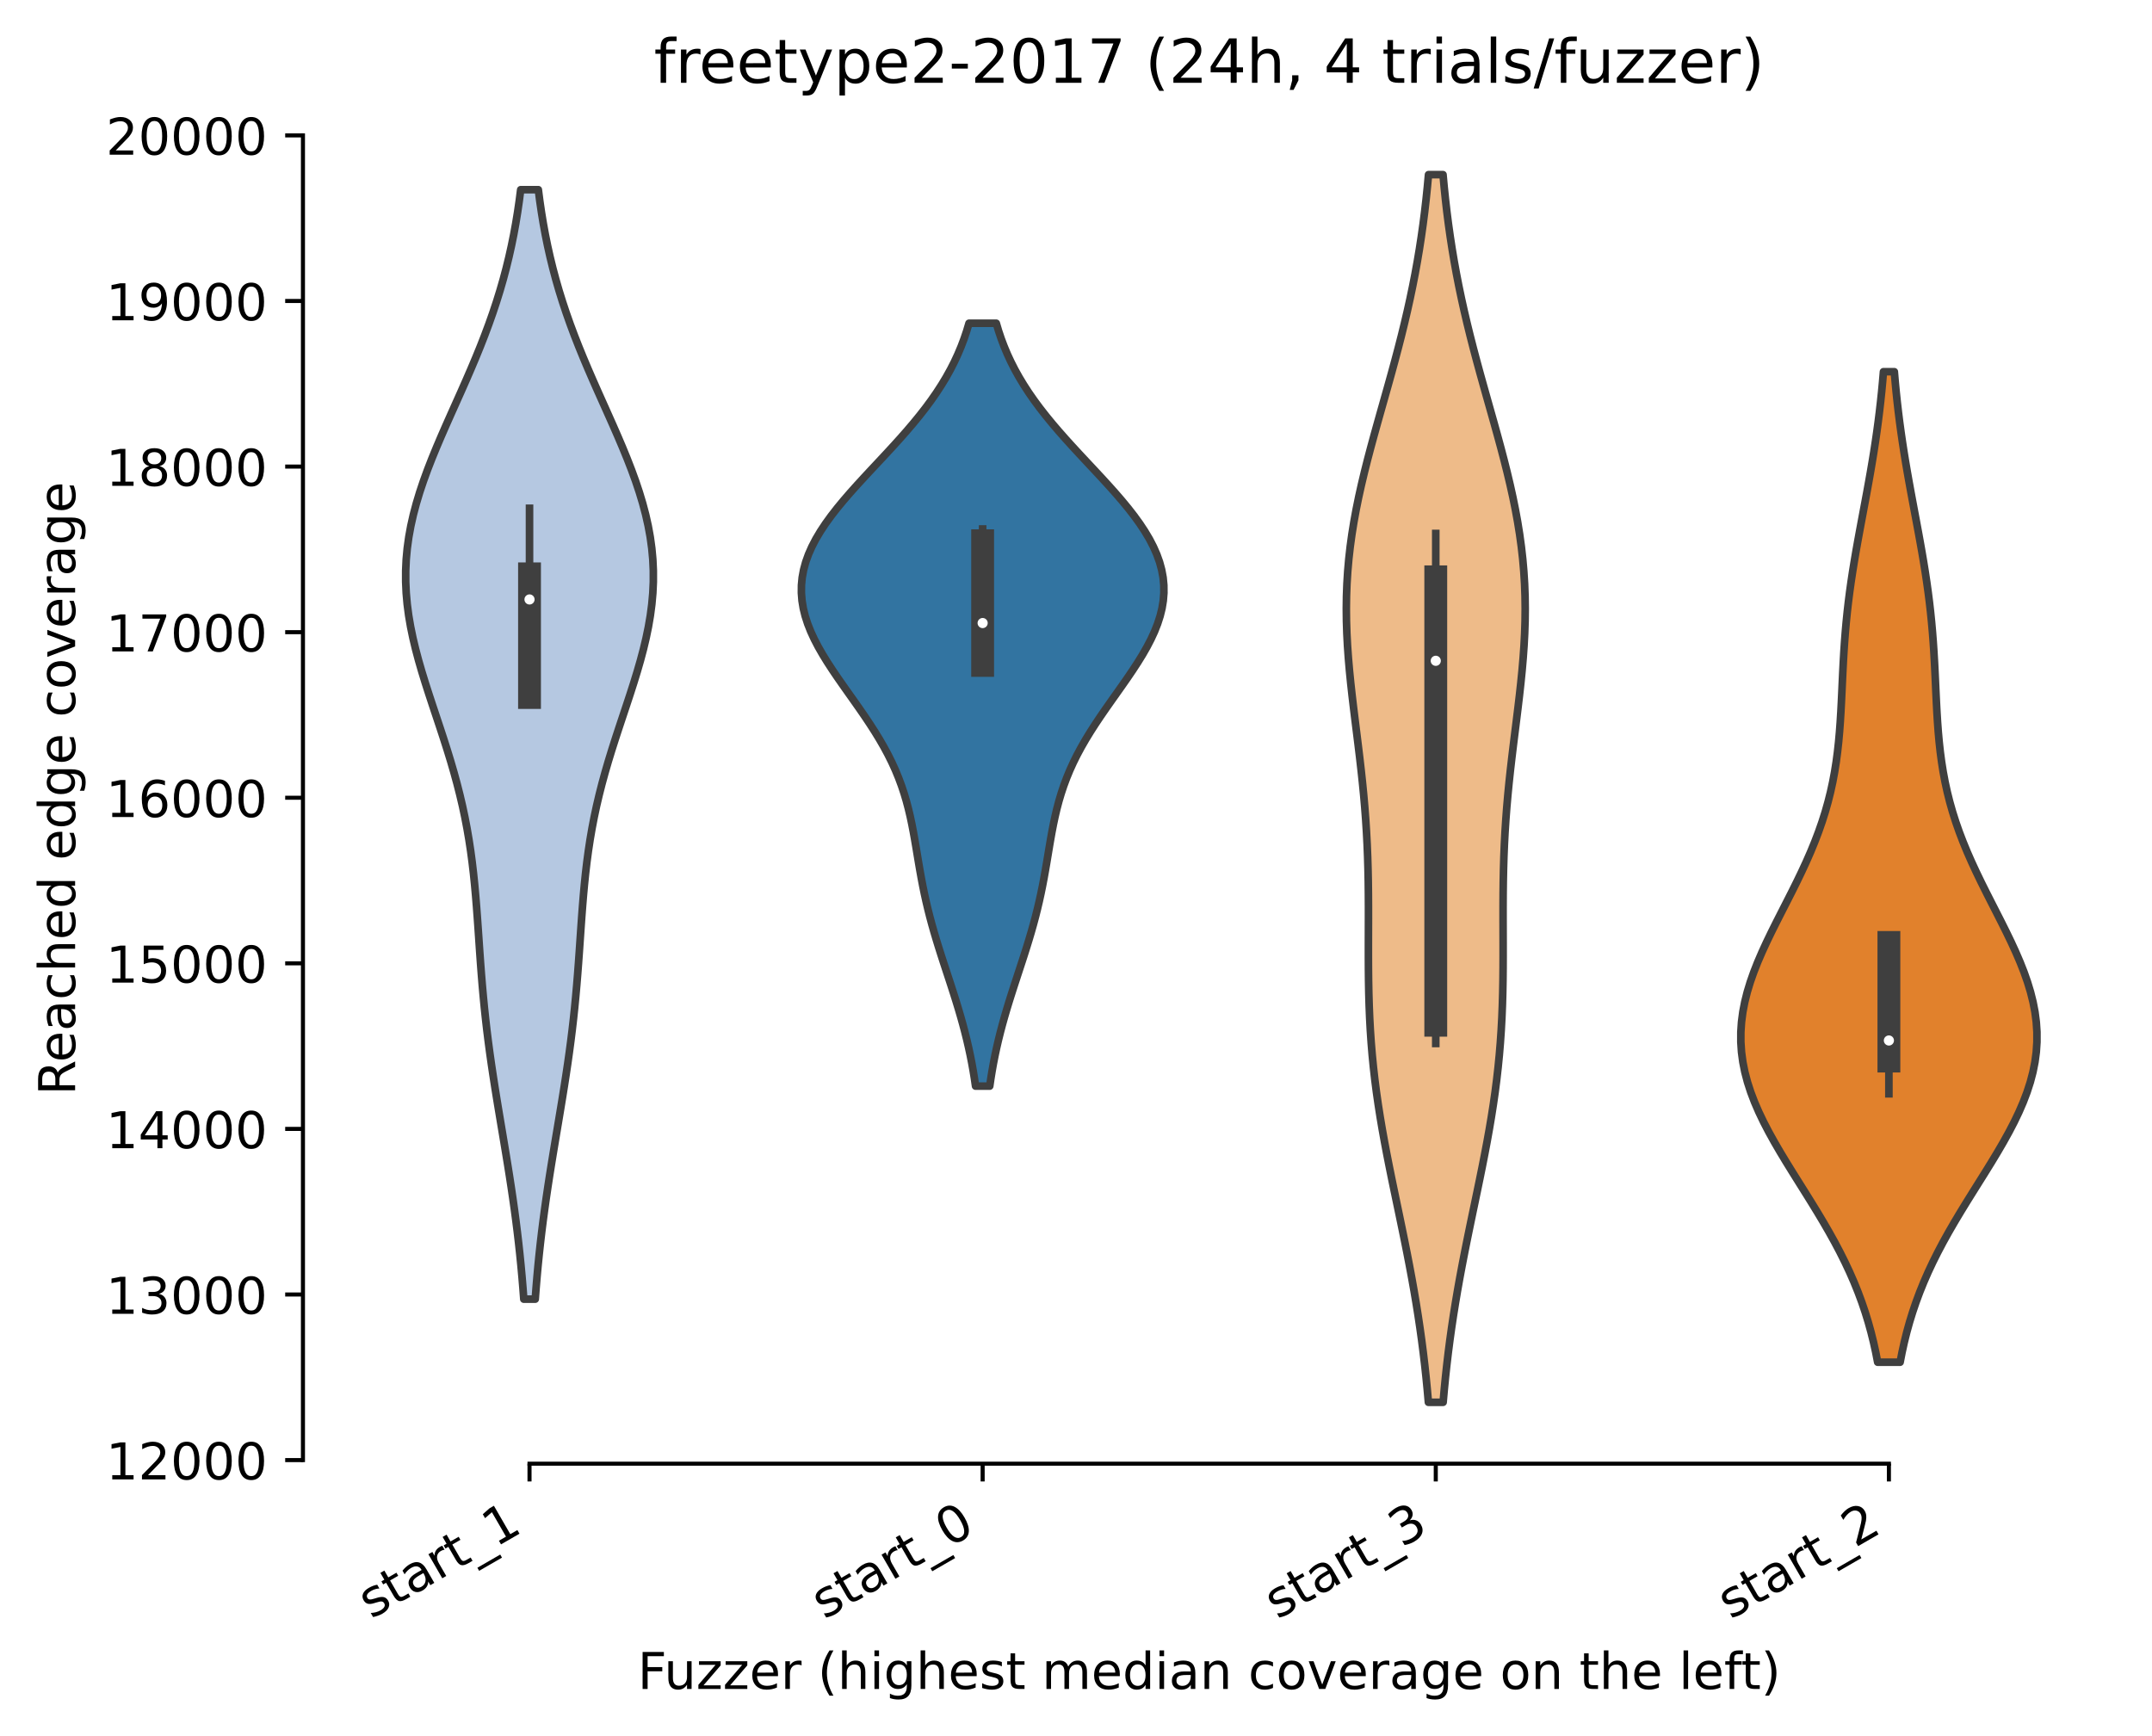 <?xml version="1.0" encoding="utf-8" standalone="no"?>
<!DOCTYPE svg PUBLIC "-//W3C//DTD SVG 1.1//EN"
  "http://www.w3.org/Graphics/SVG/1.1/DTD/svg11.dtd">
<!-- Created with matplotlib (https://matplotlib.org/) -->
<svg height="342.103pt" version="1.1" viewBox="0 0 424.011 342.103" width="424.011pt" xmlns="http://www.w3.org/2000/svg" xmlns:xlink="http://www.w3.org/1999/xlink">
 <defs>
  <style type="text/css">*{stroke-linecap:butt;stroke-linejoin:round;}</style>
 </defs>
 <g id="figure_1">
  <g id="patch_1">
   <path d="M 0 342.103 
L 424.011 342.103 
L 424.011 0 
L 0 0 
z
" style="fill:#ffffff;"/>
  </g>
  <g id="axes_1">
   <g id="patch_2">
    <path d="M 59.691 288.43 
L 416.811 288.43 
L 416.811 22.318 
L 59.691 22.318 
z
" style="fill:#ffffff;"/>
   </g>
   <g id="PolyCollection_1">
    <defs>
     <path d="M 105.459 -86.094 
L 103.203 -86.094 
L 103.035 -88.302 
L 102.85 -90.51 
L 102.647 -92.719 
L 102.425 -94.927 
L 102.185 -97.136 
L 101.926 -99.344 
L 101.649 -101.552 
L 101.355 -103.761 
L 101.044 -105.969 
L 100.718 -108.178 
L 100.379 -110.386 
L 100.028 -112.594 
L 99.669 -114.803 
L 99.303 -117.011 
L 98.934 -119.219 
L 98.564 -121.428 
L 98.196 -123.636 
L 97.834 -125.845 
L 97.48 -128.053 
L 97.138 -130.261 
L 96.809 -132.47 
L 96.497 -134.678 
L 96.203 -136.887 
L 95.928 -139.095 
L 95.674 -141.303 
L 95.439 -143.512 
L 95.224 -145.72 
L 95.027 -147.929 
L 94.846 -150.137 
L 94.678 -152.345 
L 94.52 -154.554 
L 94.368 -156.762 
L 94.217 -158.971 
L 94.061 -161.179 
L 93.896 -163.387 
L 93.715 -165.596 
L 93.514 -167.804 
L 93.287 -170.013 
L 93.028 -172.221 
L 92.733 -174.429 
L 92.397 -176.638 
L 92.019 -178.846 
L 91.595 -181.054 
L 91.125 -183.263 
L 90.608 -185.471 
L 90.046 -187.68 
L 89.441 -189.888 
L 88.798 -192.096 
L 88.121 -194.305 
L 87.417 -196.513 
L 86.694 -198.722 
L 85.959 -200.93 
L 85.223 -203.138 
L 84.496 -205.347 
L 83.787 -207.555 
L 83.109 -209.764 
L 82.47 -211.972 
L 81.883 -214.18 
L 81.357 -216.389 
L 80.901 -218.597 
L 80.524 -220.806 
L 80.234 -223.014 
L 80.036 -225.222 
L 79.935 -227.431 
L 79.934 -229.639 
L 80.035 -231.848 
L 80.239 -234.056 
L 80.544 -236.264 
L 80.946 -238.473 
L 81.442 -240.681 
L 82.026 -242.889 
L 82.691 -245.098 
L 83.43 -247.306 
L 84.233 -249.515 
L 85.091 -251.723 
L 85.996 -253.931 
L 86.936 -256.14 
L 87.902 -258.348 
L 88.884 -260.557 
L 89.873 -262.765 
L 90.86 -264.973 
L 91.836 -267.182 
L 92.793 -269.39 
L 93.726 -271.599 
L 94.627 -273.807 
L 95.491 -276.015 
L 96.315 -278.224 
L 97.095 -280.432 
L 97.829 -282.641 
L 98.515 -284.849 
L 99.152 -287.057 
L 99.74 -289.266 
L 100.28 -291.474 
L 100.773 -293.682 
L 101.22 -295.891 
L 101.623 -298.099 
L 101.985 -300.308 
L 102.307 -302.516 
L 102.593 -304.724 
L 106.068 -304.724 
L 106.068 -304.724 
L 106.354 -302.516 
L 106.677 -300.308 
L 107.038 -298.099 
L 107.441 -295.891 
L 107.888 -293.682 
L 108.381 -291.474 
L 108.921 -289.266 
L 109.509 -287.057 
L 110.146 -284.849 
L 110.832 -282.641 
L 111.566 -280.432 
L 112.346 -278.224 
L 113.17 -276.015 
L 114.035 -273.807 
L 114.936 -271.599 
L 115.868 -269.39 
L 116.825 -267.182 
L 117.801 -264.973 
L 118.788 -262.765 
L 119.777 -260.557 
L 120.759 -258.348 
L 121.725 -256.14 
L 122.666 -253.931 
L 123.57 -251.723 
L 124.428 -249.515 
L 125.232 -247.306 
L 125.97 -245.098 
L 126.635 -242.889 
L 127.219 -240.681 
L 127.715 -238.473 
L 128.118 -236.264 
L 128.422 -234.056 
L 128.626 -231.848 
L 128.727 -229.639 
L 128.727 -227.431 
L 128.626 -225.222 
L 128.427 -223.014 
L 128.137 -220.806 
L 127.76 -218.597 
L 127.304 -216.389 
L 126.778 -214.18 
L 126.191 -211.972 
L 125.553 -209.764 
L 124.874 -207.555 
L 124.166 -205.347 
L 123.438 -203.138 
L 122.702 -200.93 
L 121.968 -198.722 
L 121.244 -196.513 
L 120.54 -194.305 
L 119.863 -192.096 
L 119.22 -189.888 
L 118.615 -187.68 
L 118.053 -185.471 
L 117.536 -183.263 
L 117.066 -181.054 
L 116.642 -178.846 
L 116.264 -176.638 
L 115.929 -174.429 
L 115.634 -172.221 
L 115.375 -170.013 
L 115.147 -167.804 
L 114.946 -165.596 
L 114.766 -163.387 
L 114.6 -161.179 
L 114.445 -158.971 
L 114.293 -156.762 
L 114.141 -154.554 
L 113.983 -152.345 
L 113.815 -150.137 
L 113.634 -147.929 
L 113.437 -145.72 
L 113.222 -143.512 
L 112.988 -141.303 
L 112.733 -139.095 
L 112.458 -136.887 
L 112.164 -134.678 
L 111.852 -132.47 
L 111.523 -130.261 
L 111.181 -128.053 
L 110.827 -125.845 
L 110.465 -123.636 
L 110.098 -121.428 
L 109.728 -119.219 
L 109.358 -117.011 
L 108.992 -114.803 
L 108.633 -112.594 
L 108.282 -110.386 
L 107.943 -108.178 
L 107.617 -105.969 
L 107.307 -103.761 
L 107.012 -101.552 
L 106.735 -99.344 
L 106.476 -97.136 
L 106.236 -94.927 
L 106.014 -92.719 
L 105.811 -90.51 
L 105.626 -88.302 
L 105.459 -86.094 
z
" id="m2692112bc8" style="stroke:#3f3f3f;stroke-width:1.5;"/>
    </defs>
    <g clip-path="url(#pbee408f1e7)">
     <use style="fill:#b5c8e1;stroke:#3f3f3f;stroke-width:1.5;" x="0" xlink:href="#m2692112bc8" y="342.103"/>
    </g>
   </g>
   <g id="PolyCollection_2">
    <defs>
     <path d="M 195.01 -128.075 
L 192.212 -128.075 
L 191.99 -129.593 
L 191.743 -131.112 
L 191.47 -132.63 
L 191.171 -134.149 
L 190.845 -135.667 
L 190.494 -137.186 
L 190.116 -138.704 
L 189.714 -140.223 
L 189.29 -141.741 
L 188.845 -143.26 
L 188.382 -144.778 
L 187.904 -146.297 
L 187.416 -147.815 
L 186.92 -149.334 
L 186.421 -150.852 
L 185.923 -152.371 
L 185.431 -153.889 
L 184.949 -155.408 
L 184.481 -156.926 
L 184.031 -158.445 
L 183.601 -159.963 
L 183.194 -161.482 
L 182.811 -163 
L 182.453 -164.519 
L 182.12 -166.037 
L 181.81 -167.556 
L 181.521 -169.074 
L 181.249 -170.593 
L 180.989 -172.111 
L 180.736 -173.63 
L 180.484 -175.148 
L 180.226 -176.667 
L 179.953 -178.185 
L 179.66 -179.704 
L 179.338 -181.222 
L 178.979 -182.741 
L 178.577 -184.259 
L 178.126 -185.778 
L 177.619 -187.296 
L 177.054 -188.815 
L 176.427 -190.333 
L 175.736 -191.852 
L 174.982 -193.37 
L 174.166 -194.889 
L 173.291 -196.407 
L 172.362 -197.926 
L 171.386 -199.444 
L 170.37 -200.963 
L 169.324 -202.481 
L 168.257 -204 
L 167.18 -205.518 
L 166.107 -207.037 
L 165.049 -208.555 
L 164.018 -210.074 
L 163.03 -211.592 
L 162.095 -213.111 
L 161.226 -214.629 
L 160.436 -216.147 
L 159.736 -217.666 
L 159.136 -219.184 
L 158.644 -220.703 
L 158.27 -222.221 
L 158.02 -223.74 
L 157.899 -225.258 
L 157.91 -226.777 
L 158.055 -228.295 
L 158.335 -229.814 
L 158.748 -231.332 
L 159.292 -232.851 
L 159.962 -234.369 
L 160.751 -235.888 
L 161.653 -237.406 
L 162.659 -238.925 
L 163.758 -240.443 
L 164.94 -241.962 
L 166.193 -243.48 
L 167.505 -244.999 
L 168.863 -246.517 
L 170.255 -248.036 
L 171.667 -249.554 
L 173.088 -251.073 
L 174.505 -252.591 
L 175.906 -254.11 
L 177.281 -255.628 
L 178.621 -257.147 
L 179.916 -258.665 
L 181.16 -260.184 
L 182.346 -261.702 
L 183.469 -263.221 
L 184.525 -264.739 
L 185.511 -266.258 
L 186.427 -267.776 
L 187.271 -269.295 
L 188.044 -270.813 
L 188.748 -272.332 
L 189.385 -273.85 
L 189.958 -275.369 
L 190.469 -276.887 
L 190.922 -278.406 
L 196.299 -278.406 
L 196.299 -278.406 
L 196.753 -276.887 
L 197.264 -275.369 
L 197.836 -273.85 
L 198.473 -272.332 
L 199.177 -270.813 
L 199.95 -269.295 
L 200.794 -267.776 
L 201.71 -266.258 
L 202.696 -264.739 
L 203.752 -263.221 
L 204.875 -261.702 
L 206.061 -260.184 
L 207.305 -258.665 
L 208.6 -257.147 
L 209.94 -255.628 
L 211.315 -254.11 
L 212.717 -252.591 
L 214.133 -251.073 
L 215.554 -249.554 
L 216.966 -248.036 
L 218.358 -246.517 
L 219.716 -244.999 
L 221.028 -243.48 
L 222.281 -241.962 
L 223.463 -240.443 
L 224.563 -238.925 
L 225.568 -237.406 
L 226.47 -235.888 
L 227.259 -234.369 
L 227.929 -232.851 
L 228.473 -231.332 
L 228.886 -229.814 
L 229.166 -228.295 
L 229.312 -226.777 
L 229.323 -225.258 
L 229.201 -223.74 
L 228.951 -222.221 
L 228.577 -220.703 
L 228.086 -219.184 
L 227.485 -217.666 
L 226.785 -216.147 
L 225.995 -214.629 
L 225.127 -213.111 
L 224.192 -211.592 
L 223.203 -210.074 
L 222.173 -208.555 
L 221.114 -207.037 
L 220.041 -205.518 
L 218.965 -204 
L 217.898 -202.481 
L 216.851 -200.963 
L 215.835 -199.444 
L 214.859 -197.926 
L 213.93 -196.407 
L 213.055 -194.889 
L 212.239 -193.37 
L 211.485 -191.852 
L 210.794 -190.333 
L 210.167 -188.815 
L 209.602 -187.296 
L 209.096 -185.778 
L 208.644 -184.259 
L 208.242 -182.741 
L 207.884 -181.222 
L 207.561 -179.704 
L 207.268 -178.185 
L 206.996 -176.667 
L 206.737 -175.148 
L 206.485 -173.63 
L 206.232 -172.111 
L 205.973 -170.593 
L 205.7 -169.074 
L 205.411 -167.556 
L 205.101 -166.037 
L 204.768 -164.519 
L 204.41 -163 
L 204.028 -161.482 
L 203.621 -159.963 
L 203.191 -158.445 
L 202.74 -156.926 
L 202.272 -155.408 
L 201.79 -153.889 
L 201.298 -152.371 
L 200.8 -150.852 
L 200.302 -149.334 
L 199.806 -147.815 
L 199.317 -146.297 
L 198.839 -144.778 
L 198.376 -143.26 
L 197.931 -141.741 
L 197.507 -140.223 
L 197.105 -138.704 
L 196.728 -137.186 
L 196.376 -135.667 
L 196.05 -134.149 
L 195.751 -132.63 
L 195.479 -131.112 
L 195.232 -129.593 
L 195.01 -128.075 
z
" id="mb2a882933a" style="stroke:#3f3f3f;stroke-width:1.5;"/>
    </defs>
    <g clip-path="url(#pbee408f1e7)">
     <use style="fill:#3274a1;stroke:#3f3f3f;stroke-width:1.5;" x="0" xlink:href="#mb2a882933a" y="342.103"/>
    </g>
   </g>
   <g id="PolyCollection_3">
    <defs>
     <path d="M 284.343 -65.769 
L 281.439 -65.769 
L 281.222 -68.213 
L 280.982 -70.657 
L 280.718 -73.1 
L 280.428 -75.544 
L 280.114 -77.988 
L 279.774 -80.431 
L 279.409 -82.875 
L 279.019 -85.318 
L 278.606 -87.762 
L 278.171 -90.206 
L 277.716 -92.649 
L 277.244 -95.093 
L 276.757 -97.537 
L 276.258 -99.98 
L 275.752 -102.424 
L 275.242 -104.868 
L 274.733 -107.311 
L 274.228 -109.755 
L 273.734 -112.198 
L 273.253 -114.642 
L 272.791 -117.086 
L 272.351 -119.529 
L 271.938 -121.973 
L 271.555 -124.417 
L 271.205 -126.86 
L 270.889 -129.304 
L 270.611 -131.748 
L 270.37 -134.191 
L 270.166 -136.635 
L 269.999 -139.078 
L 269.867 -141.522 
L 269.767 -143.966 
L 269.696 -146.409 
L 269.651 -148.853 
L 269.626 -151.297 
L 269.617 -153.74 
L 269.618 -156.184 
L 269.624 -158.628 
L 269.63 -161.071 
L 269.629 -163.515 
L 269.617 -165.958 
L 269.589 -168.402 
L 269.54 -170.846 
L 269.467 -173.289 
L 269.368 -175.733 
L 269.24 -178.177 
L 269.083 -180.62 
L 268.896 -183.064 
L 268.682 -185.508 
L 268.441 -187.951 
L 268.178 -190.395 
L 267.897 -192.838 
L 267.601 -195.282 
L 267.298 -197.726 
L 266.993 -200.169 
L 266.692 -202.613 
L 266.403 -205.057 
L 266.133 -207.5 
L 265.888 -209.944 
L 265.676 -212.388 
L 265.502 -214.831 
L 265.373 -217.275 
L 265.293 -219.718 
L 265.267 -222.162 
L 265.299 -224.606 
L 265.39 -227.049 
L 265.542 -229.493 
L 265.757 -231.937 
L 266.032 -234.38 
L 266.368 -236.824 
L 266.76 -239.268 
L 267.207 -241.711 
L 267.703 -244.155 
L 268.245 -246.598 
L 268.826 -249.042 
L 269.441 -251.486 
L 270.084 -253.929 
L 270.748 -256.373 
L 271.428 -258.817 
L 272.116 -261.26 
L 272.807 -263.704 
L 273.495 -266.148 
L 274.174 -268.591 
L 274.84 -271.035 
L 275.487 -273.478 
L 276.113 -275.922 
L 276.713 -278.366 
L 277.286 -280.809 
L 277.827 -283.253 
L 278.337 -285.697 
L 278.814 -288.14 
L 279.257 -290.584 
L 279.667 -293.028 
L 280.043 -295.471 
L 280.387 -297.915 
L 280.699 -300.358 
L 280.981 -302.802 
L 281.234 -305.246 
L 281.46 -307.689 
L 284.321 -307.689 
L 284.321 -307.689 
L 284.547 -305.246 
L 284.8 -302.802 
L 285.082 -300.358 
L 285.394 -297.915 
L 285.738 -295.471 
L 286.114 -293.028 
L 286.524 -290.584 
L 286.967 -288.14 
L 287.444 -285.697 
L 287.954 -283.253 
L 288.496 -280.809 
L 289.068 -278.366 
L 289.668 -275.922 
L 290.294 -273.478 
L 290.942 -271.035 
L 291.607 -268.591 
L 292.287 -266.148 
L 292.975 -263.704 
L 293.665 -261.26 
L 294.354 -258.817 
L 295.033 -256.373 
L 295.697 -253.929 
L 296.34 -251.486 
L 296.955 -249.042 
L 297.536 -246.598 
L 298.078 -244.155 
L 298.574 -241.711 
L 299.021 -239.268 
L 299.414 -236.824 
L 299.749 -234.38 
L 300.025 -231.937 
L 300.239 -229.493 
L 300.392 -227.049 
L 300.483 -224.606 
L 300.514 -222.162 
L 300.488 -219.718 
L 300.408 -217.275 
L 300.279 -214.831 
L 300.105 -212.388 
L 299.893 -209.944 
L 299.648 -207.5 
L 299.378 -205.057 
L 299.089 -202.613 
L 298.789 -200.169 
L 298.483 -197.726 
L 298.18 -195.282 
L 297.885 -192.838 
L 297.603 -190.395 
L 297.34 -187.951 
L 297.1 -185.508 
L 296.885 -183.064 
L 296.699 -180.62 
L 296.541 -178.177 
L 296.413 -175.733 
L 296.314 -173.289 
L 296.241 -170.846 
L 296.192 -168.402 
L 296.164 -165.958 
L 296.152 -163.515 
L 296.151 -161.071 
L 296.157 -158.628 
L 296.163 -156.184 
L 296.164 -153.74 
L 296.155 -151.297 
L 296.131 -148.853 
L 296.085 -146.409 
L 296.014 -143.966 
L 295.915 -141.522 
L 295.782 -139.078 
L 295.615 -136.635 
L 295.412 -134.191 
L 295.17 -131.748 
L 294.892 -129.304 
L 294.577 -126.86 
L 294.226 -124.417 
L 293.843 -121.973 
L 293.43 -119.529 
L 292.991 -117.086 
L 292.528 -114.642 
L 292.048 -112.198 
L 291.553 -109.755 
L 291.048 -107.311 
L 290.539 -104.868 
L 290.029 -102.424 
L 289.523 -99.98 
L 289.025 -97.537 
L 288.537 -95.093 
L 288.065 -92.649 
L 287.61 -90.206 
L 287.175 -87.762 
L 286.762 -85.318 
L 286.372 -82.875 
L 286.007 -80.431 
L 285.667 -77.988 
L 285.353 -75.544 
L 285.064 -73.1 
L 284.799 -70.657 
L 284.559 -68.213 
L 284.343 -65.769 
z
" id="mee12e7b9a7" style="stroke:#3f3f3f;stroke-width:1.5;"/>
    </defs>
    <g clip-path="url(#pbee408f1e7)">
     <use style="fill:#eebb89;stroke:#3f3f3f;stroke-width:1.5;" x="0" xlink:href="#mee12e7b9a7" y="342.103"/>
    </g>
   </g>
   <g id="PolyCollection_4">
    <defs>
     <path d="M 374.384 -73.669 
L 369.957 -73.669 
L 369.573 -75.641 
L 369.139 -77.612 
L 368.65 -79.584 
L 368.104 -81.555 
L 367.498 -83.527 
L 366.829 -85.498 
L 366.097 -87.47 
L 365.3 -89.442 
L 364.438 -91.413 
L 363.514 -93.385 
L 362.529 -95.356 
L 361.487 -97.328 
L 360.392 -99.3 
L 359.252 -101.271 
L 358.073 -103.243 
L 356.865 -105.214 
L 355.637 -107.186 
L 354.4 -109.158 
L 353.166 -111.129 
L 351.948 -113.101 
L 350.758 -115.072 
L 349.61 -117.044 
L 348.517 -119.015 
L 347.492 -120.987 
L 346.547 -122.959 
L 345.695 -124.93 
L 344.945 -126.902 
L 344.307 -128.873 
L 343.788 -130.845 
L 343.395 -132.817 
L 343.131 -134.788 
L 343 -136.76 
L 343.001 -138.731 
L 343.132 -140.703 
L 343.39 -142.675 
L 343.769 -144.646 
L 344.262 -146.618 
L 344.861 -148.589 
L 345.554 -150.561 
L 346.331 -152.532 
L 347.18 -154.504 
L 348.086 -156.476 
L 349.038 -158.447 
L 350.022 -160.419 
L 351.023 -162.39 
L 352.03 -164.362 
L 353.03 -166.334 
L 354.011 -168.305 
L 354.963 -170.277 
L 355.876 -172.248 
L 356.742 -174.22 
L 357.554 -176.192 
L 358.307 -178.163 
L 358.997 -180.135 
L 359.622 -182.106 
L 360.181 -184.078 
L 360.675 -186.05 
L 361.104 -188.021 
L 361.473 -189.993 
L 361.786 -191.964 
L 362.048 -193.936 
L 362.264 -195.907 
L 362.442 -197.879 
L 362.588 -199.851 
L 362.709 -201.822 
L 362.813 -203.794 
L 362.907 -205.765 
L 362.997 -207.737 
L 363.09 -209.709 
L 363.191 -211.68 
L 363.305 -213.652 
L 363.437 -215.623 
L 363.59 -217.595 
L 363.766 -219.567 
L 363.967 -221.538 
L 364.193 -223.51 
L 364.444 -225.481 
L 364.719 -227.453 
L 365.017 -229.424 
L 365.335 -231.396 
L 365.669 -233.368 
L 366.018 -235.339 
L 366.378 -237.311 
L 366.744 -239.282 
L 367.113 -241.254 
L 367.482 -243.226 
L 367.847 -245.197 
L 368.204 -247.169 
L 368.552 -249.14 
L 368.887 -251.112 
L 369.207 -253.084 
L 369.51 -255.055 
L 369.796 -257.027 
L 370.062 -258.998 
L 370.309 -260.97 
L 370.536 -262.941 
L 370.743 -264.913 
L 370.93 -266.885 
L 371.099 -268.856 
L 373.242 -268.856 
L 373.242 -268.856 
L 373.411 -266.885 
L 373.599 -264.913 
L 373.806 -262.941 
L 374.033 -260.97 
L 374.279 -258.998 
L 374.546 -257.027 
L 374.831 -255.055 
L 375.134 -253.084 
L 375.454 -251.112 
L 375.789 -249.14 
L 376.137 -247.169 
L 376.495 -245.197 
L 376.86 -243.226 
L 377.228 -241.254 
L 377.598 -239.282 
L 377.964 -237.311 
L 378.323 -235.339 
L 378.672 -233.368 
L 379.007 -231.396 
L 379.324 -229.424 
L 379.622 -227.453 
L 379.897 -225.481 
L 380.149 -223.51 
L 380.375 -221.538 
L 380.575 -219.567 
L 380.751 -217.595 
L 380.904 -215.623 
L 381.036 -213.652 
L 381.151 -211.68 
L 381.252 -209.709 
L 381.344 -207.737 
L 381.434 -205.765 
L 381.528 -203.794 
L 381.632 -201.822 
L 381.753 -199.851 
L 381.899 -197.879 
L 382.077 -195.907 
L 382.293 -193.936 
L 382.555 -191.964 
L 382.868 -189.993 
L 383.237 -188.021 
L 383.667 -186.05 
L 384.16 -184.078 
L 384.719 -182.106 
L 385.344 -180.135 
L 386.034 -178.163 
L 386.788 -176.192 
L 387.6 -174.22 
L 388.466 -172.248 
L 389.379 -170.277 
L 390.33 -168.305 
L 391.311 -166.334 
L 392.311 -164.362 
L 393.318 -162.39 
L 394.32 -160.419 
L 395.303 -158.447 
L 396.255 -156.476 
L 397.162 -154.504 
L 398.01 -152.532 
L 398.787 -150.561 
L 399.48 -148.589 
L 400.079 -146.618 
L 400.572 -144.646 
L 400.952 -142.675 
L 401.21 -140.703 
L 401.341 -138.731 
L 401.341 -136.76 
L 401.21 -134.788 
L 400.947 -132.817 
L 400.553 -130.845 
L 400.035 -128.873 
L 399.397 -126.902 
L 398.647 -124.93 
L 397.794 -122.959 
L 396.849 -120.987 
L 395.824 -119.015 
L 394.731 -117.044 
L 393.583 -115.072 
L 392.393 -113.101 
L 391.175 -111.129 
L 389.941 -109.158 
L 388.704 -107.186 
L 387.476 -105.214 
L 386.268 -103.243 
L 385.089 -101.271 
L 383.949 -99.3 
L 382.855 -97.328 
L 381.813 -95.356 
L 380.827 -93.385 
L 379.903 -91.413 
L 379.042 -89.442 
L 378.244 -87.47 
L 377.512 -85.498 
L 376.844 -83.527 
L 376.237 -81.555 
L 375.691 -79.584 
L 375.203 -77.612 
L 374.768 -75.641 
L 374.384 -73.669 
z
" id="mc86191f4d2" style="stroke:#3f3f3f;stroke-width:1.5;"/>
    </defs>
    <g clip-path="url(#pbee408f1e7)">
     <use style="fill:#e1812c;stroke:#3f3f3f;stroke-width:1.5;" x="0" xlink:href="#mc86191f4d2" y="342.103"/>
    </g>
   </g>
   <g id="matplotlib.axis_1">
    <g id="xtick_1">
     <g id="line2d_1">
      <defs>
       <path d="M 0 0 
L 0 3.5 
" id="mef5caf2f15" style="stroke:#000000;stroke-width:0.8;"/>
      </defs>
      <g>
       <use style="stroke:#000000;stroke-width:0.8;" x="104.331" xlink:href="#mef5caf2f15" y="288.43"/>
      </g>
     </g>
     <g id="text_1">
      <!-- start_1 -->
      <g transform="translate(73.143 319.095)rotate(-30)scale(0.1 -0.1)">
       <defs>
        <path d="M 44.281 53.078 
L 44.281 44.578 
Q 40.484 46.531 36.375 47.5 
Q 32.281 48.484 27.875 48.484 
Q 21.188 48.484 17.844 46.438 
Q 14.5 44.391 14.5 40.281 
Q 14.5 37.156 16.891 35.375 
Q 19.281 33.594 26.516 31.984 
L 29.594 31.297 
Q 39.156 29.25 43.188 25.516 
Q 47.219 21.781 47.219 15.094 
Q 47.219 7.469 41.188 3.016 
Q 35.156 -1.422 24.609 -1.422 
Q 20.219 -1.422 15.453 -0.562 
Q 10.688 0.297 5.422 2 
L 5.422 11.281 
Q 10.406 8.688 15.234 7.391 
Q 20.062 6.109 24.812 6.109 
Q 31.156 6.109 34.562 8.281 
Q 37.984 10.453 37.984 14.406 
Q 37.984 18.062 35.516 20.016 
Q 33.062 21.969 24.703 23.781 
L 21.578 24.516 
Q 13.234 26.266 9.516 29.906 
Q 5.812 33.547 5.812 39.891 
Q 5.812 47.609 11.281 51.797 
Q 16.75 56 26.812 56 
Q 31.781 56 36.172 55.266 
Q 40.578 54.547 44.281 53.078 
z
" id="DejaVuSans-115"/>
        <path d="M 18.312 70.219 
L 18.312 54.688 
L 36.812 54.688 
L 36.812 47.703 
L 18.312 47.703 
L 18.312 18.016 
Q 18.312 11.328 20.141 9.422 
Q 21.969 7.516 27.594 7.516 
L 36.812 7.516 
L 36.812 0 
L 27.594 0 
Q 17.188 0 13.234 3.875 
Q 9.281 7.766 9.281 18.016 
L 9.281 47.703 
L 2.688 47.703 
L 2.688 54.688 
L 9.281 54.688 
L 9.281 70.219 
z
" id="DejaVuSans-116"/>
        <path d="M 34.281 27.484 
Q 23.391 27.484 19.188 25 
Q 14.984 22.516 14.984 16.5 
Q 14.984 11.719 18.141 8.906 
Q 21.297 6.109 26.703 6.109 
Q 34.188 6.109 38.703 11.406 
Q 43.219 16.703 43.219 25.484 
L 43.219 27.484 
z
M 52.203 31.203 
L 52.203 0 
L 43.219 0 
L 43.219 8.297 
Q 40.141 3.328 35.547 0.953 
Q 30.953 -1.422 24.312 -1.422 
Q 15.922 -1.422 10.953 3.297 
Q 6 8.016 6 15.922 
Q 6 25.141 12.172 29.828 
Q 18.359 34.516 30.609 34.516 
L 43.219 34.516 
L 43.219 35.406 
Q 43.219 41.609 39.141 45 
Q 35.062 48.391 27.688 48.391 
Q 23 48.391 18.547 47.266 
Q 14.109 46.141 10.016 43.891 
L 10.016 52.203 
Q 14.938 54.109 19.578 55.047 
Q 24.219 56 28.609 56 
Q 40.484 56 46.344 49.844 
Q 52.203 43.703 52.203 31.203 
z
" id="DejaVuSans-97"/>
        <path d="M 41.109 46.297 
Q 39.594 47.172 37.812 47.578 
Q 36.031 48 33.891 48 
Q 26.266 48 22.188 43.047 
Q 18.109 38.094 18.109 28.812 
L 18.109 0 
L 9.078 0 
L 9.078 54.688 
L 18.109 54.688 
L 18.109 46.188 
Q 20.953 51.172 25.484 53.578 
Q 30.031 56 36.531 56 
Q 37.453 56 38.578 55.875 
Q 39.703 55.766 41.062 55.516 
z
" id="DejaVuSans-114"/>
        <path d="M 50.984 -16.609 
L 50.984 -23.578 
L -0.984 -23.578 
L -0.984 -16.609 
z
" id="DejaVuSans-95"/>
        <path d="M 12.406 8.297 
L 28.516 8.297 
L 28.516 63.922 
L 10.984 60.406 
L 10.984 69.391 
L 28.422 72.906 
L 38.281 72.906 
L 38.281 8.297 
L 54.391 8.297 
L 54.391 0 
L 12.406 0 
z
" id="DejaVuSans-49"/>
       </defs>
       <use xlink:href="#DejaVuSans-115"/>
       <use x="52.1" xlink:href="#DejaVuSans-116"/>
       <use x="91.309" xlink:href="#DejaVuSans-97"/>
       <use x="152.588" xlink:href="#DejaVuSans-114"/>
       <use x="193.701" xlink:href="#DejaVuSans-116"/>
       <use x="232.91" xlink:href="#DejaVuSans-95"/>
       <use x="282.91" xlink:href="#DejaVuSans-49"/>
      </g>
     </g>
    </g>
    <g id="xtick_2">
     <g id="line2d_2">
      <g>
       <use style="stroke:#000000;stroke-width:0.8;" x="193.611" xlink:href="#mef5caf2f15" y="288.43"/>
      </g>
     </g>
     <g id="text_2">
      <!-- start_0 -->
      <g transform="translate(162.423 319.183)rotate(-30)scale(0.1 -0.1)">
       <defs>
        <path d="M 31.781 66.406 
Q 24.172 66.406 20.328 58.906 
Q 16.5 51.422 16.5 36.375 
Q 16.5 21.391 20.328 13.891 
Q 24.172 6.391 31.781 6.391 
Q 39.453 6.391 43.281 13.891 
Q 47.125 21.391 47.125 36.375 
Q 47.125 51.422 43.281 58.906 
Q 39.453 66.406 31.781 66.406 
z
M 31.781 74.219 
Q 44.047 74.219 50.516 64.516 
Q 56.984 54.828 56.984 36.375 
Q 56.984 17.969 50.516 8.266 
Q 44.047 -1.422 31.781 -1.422 
Q 19.531 -1.422 13.062 8.266 
Q 6.594 17.969 6.594 36.375 
Q 6.594 54.828 13.062 64.516 
Q 19.531 74.219 31.781 74.219 
z
" id="DejaVuSans-48"/>
       </defs>
       <use xlink:href="#DejaVuSans-115"/>
       <use x="52.1" xlink:href="#DejaVuSans-116"/>
       <use x="91.309" xlink:href="#DejaVuSans-97"/>
       <use x="152.588" xlink:href="#DejaVuSans-114"/>
       <use x="193.701" xlink:href="#DejaVuSans-116"/>
       <use x="232.91" xlink:href="#DejaVuSans-95"/>
       <use x="282.91" xlink:href="#DejaVuSans-48"/>
      </g>
     </g>
    </g>
    <g id="xtick_3">
     <g id="line2d_3">
      <g>
       <use style="stroke:#000000;stroke-width:0.8;" x="282.891" xlink:href="#mef5caf2f15" y="288.43"/>
      </g>
     </g>
     <g id="text_3">
      <!-- start_3 -->
      <g transform="translate(251.703 319.183)rotate(-30)scale(0.1 -0.1)">
       <defs>
        <path d="M 40.578 39.312 
Q 47.656 37.797 51.625 33 
Q 55.609 28.219 55.609 21.188 
Q 55.609 10.406 48.188 4.484 
Q 40.766 -1.422 27.094 -1.422 
Q 22.516 -1.422 17.656 -0.516 
Q 12.797 0.391 7.625 2.203 
L 7.625 11.719 
Q 11.719 9.328 16.594 8.109 
Q 21.484 6.891 26.812 6.891 
Q 36.078 6.891 40.938 10.547 
Q 45.797 14.203 45.797 21.188 
Q 45.797 27.641 41.281 31.266 
Q 36.766 34.906 28.719 34.906 
L 20.219 34.906 
L 20.219 43.016 
L 29.109 43.016 
Q 36.375 43.016 40.234 45.922 
Q 44.094 48.828 44.094 54.297 
Q 44.094 59.906 40.109 62.906 
Q 36.141 65.922 28.719 65.922 
Q 24.656 65.922 20.016 65.031 
Q 15.375 64.156 9.812 62.312 
L 9.812 71.094 
Q 15.438 72.656 20.344 73.438 
Q 25.25 74.219 29.594 74.219 
Q 40.828 74.219 47.359 69.109 
Q 53.906 64.016 53.906 55.328 
Q 53.906 49.266 50.438 45.094 
Q 46.969 40.922 40.578 39.312 
z
" id="DejaVuSans-51"/>
       </defs>
       <use xlink:href="#DejaVuSans-115"/>
       <use x="52.1" xlink:href="#DejaVuSans-116"/>
       <use x="91.309" xlink:href="#DejaVuSans-97"/>
       <use x="152.588" xlink:href="#DejaVuSans-114"/>
       <use x="193.701" xlink:href="#DejaVuSans-116"/>
       <use x="232.91" xlink:href="#DejaVuSans-95"/>
       <use x="282.91" xlink:href="#DejaVuSans-51"/>
      </g>
     </g>
    </g>
    <g id="xtick_4">
     <g id="line2d_4">
      <g>
       <use style="stroke:#000000;stroke-width:0.8;" x="372.171" xlink:href="#mef5caf2f15" y="288.43"/>
      </g>
     </g>
     <g id="text_4">
      <!-- start_2 -->
      <g transform="translate(340.983 319.183)rotate(-30)scale(0.1 -0.1)">
       <defs>
        <path d="M 19.188 8.297 
L 53.609 8.297 
L 53.609 0 
L 7.328 0 
L 7.328 8.297 
Q 12.938 14.109 22.625 23.891 
Q 32.328 33.688 34.812 36.531 
Q 39.547 41.844 41.422 45.531 
Q 43.312 49.219 43.312 52.781 
Q 43.312 58.594 39.234 62.25 
Q 35.156 65.922 28.609 65.922 
Q 23.969 65.922 18.812 64.312 
Q 13.672 62.703 7.812 59.422 
L 7.812 69.391 
Q 13.766 71.781 18.938 73 
Q 24.125 74.219 28.422 74.219 
Q 39.75 74.219 46.484 68.547 
Q 53.219 62.891 53.219 53.422 
Q 53.219 48.922 51.531 44.891 
Q 49.859 40.875 45.406 35.406 
Q 44.188 33.984 37.641 27.219 
Q 31.109 20.453 19.188 8.297 
z
" id="DejaVuSans-50"/>
       </defs>
       <use xlink:href="#DejaVuSans-115"/>
       <use x="52.1" xlink:href="#DejaVuSans-116"/>
       <use x="91.309" xlink:href="#DejaVuSans-97"/>
       <use x="152.588" xlink:href="#DejaVuSans-114"/>
       <use x="193.701" xlink:href="#DejaVuSans-116"/>
       <use x="232.91" xlink:href="#DejaVuSans-95"/>
       <use x="282.91" xlink:href="#DejaVuSans-50"/>
      </g>
     </g>
    </g>
    <g id="text_5">
     <!-- Fuzzer (highest median coverage on the left) -->
     <g transform="translate(125.633 332.824)scale(0.1 -0.1)">
      <defs>
       <path d="M 9.812 72.906 
L 51.703 72.906 
L 51.703 64.594 
L 19.672 64.594 
L 19.672 43.109 
L 48.578 43.109 
L 48.578 34.812 
L 19.672 34.812 
L 19.672 0 
L 9.812 0 
z
" id="DejaVuSans-70"/>
       <path d="M 8.5 21.578 
L 8.5 54.688 
L 17.484 54.688 
L 17.484 21.922 
Q 17.484 14.156 20.5 10.266 
Q 23.531 6.391 29.594 6.391 
Q 36.859 6.391 41.078 11.031 
Q 45.312 15.672 45.312 23.688 
L 45.312 54.688 
L 54.297 54.688 
L 54.297 0 
L 45.312 0 
L 45.312 8.406 
Q 42.047 3.422 37.719 1 
Q 33.406 -1.422 27.688 -1.422 
Q 18.266 -1.422 13.375 4.438 
Q 8.5 10.297 8.5 21.578 
z
M 31.109 56 
z
" id="DejaVuSans-117"/>
       <path d="M 5.516 54.688 
L 48.188 54.688 
L 48.188 46.484 
L 14.406 7.172 
L 48.188 7.172 
L 48.188 0 
L 4.297 0 
L 4.297 8.203 
L 38.094 47.516 
L 5.516 47.516 
z
" id="DejaVuSans-122"/>
       <path d="M 56.203 29.594 
L 56.203 25.203 
L 14.891 25.203 
Q 15.484 15.922 20.484 11.062 
Q 25.484 6.203 34.422 6.203 
Q 39.594 6.203 44.453 7.469 
Q 49.312 8.734 54.109 11.281 
L 54.109 2.781 
Q 49.266 0.734 44.188 -0.344 
Q 39.109 -1.422 33.891 -1.422 
Q 20.797 -1.422 13.156 6.188 
Q 5.516 13.812 5.516 26.812 
Q 5.516 40.234 12.766 48.109 
Q 20.016 56 32.328 56 
Q 43.359 56 49.781 48.891 
Q 56.203 41.797 56.203 29.594 
z
M 47.219 32.234 
Q 47.125 39.594 43.094 43.984 
Q 39.062 48.391 32.422 48.391 
Q 24.906 48.391 20.391 44.141 
Q 15.875 39.891 15.188 32.172 
z
" id="DejaVuSans-101"/>
       <path id="DejaVuSans-32"/>
       <path d="M 31 75.875 
Q 24.469 64.656 21.281 53.656 
Q 18.109 42.672 18.109 31.391 
Q 18.109 20.125 21.312 9.062 
Q 24.516 -2 31 -13.188 
L 23.188 -13.188 
Q 15.875 -1.703 12.234 9.375 
Q 8.594 20.453 8.594 31.391 
Q 8.594 42.281 12.203 53.312 
Q 15.828 64.359 23.188 75.875 
z
" id="DejaVuSans-40"/>
       <path d="M 54.891 33.016 
L 54.891 0 
L 45.906 0 
L 45.906 32.719 
Q 45.906 40.484 42.875 44.328 
Q 39.844 48.188 33.797 48.188 
Q 26.516 48.188 22.312 43.547 
Q 18.109 38.922 18.109 30.906 
L 18.109 0 
L 9.078 0 
L 9.078 75.984 
L 18.109 75.984 
L 18.109 46.188 
Q 21.344 51.125 25.703 53.562 
Q 30.078 56 35.797 56 
Q 45.219 56 50.047 50.172 
Q 54.891 44.344 54.891 33.016 
z
" id="DejaVuSans-104"/>
       <path d="M 9.422 54.688 
L 18.406 54.688 
L 18.406 0 
L 9.422 0 
z
M 9.422 75.984 
L 18.406 75.984 
L 18.406 64.594 
L 9.422 64.594 
z
" id="DejaVuSans-105"/>
       <path d="M 45.406 27.984 
Q 45.406 37.75 41.375 43.109 
Q 37.359 48.484 30.078 48.484 
Q 22.859 48.484 18.828 43.109 
Q 14.797 37.75 14.797 27.984 
Q 14.797 18.266 18.828 12.891 
Q 22.859 7.516 30.078 7.516 
Q 37.359 7.516 41.375 12.891 
Q 45.406 18.266 45.406 27.984 
z
M 54.391 6.781 
Q 54.391 -7.172 48.188 -13.984 
Q 42 -20.797 29.203 -20.797 
Q 24.469 -20.797 20.266 -20.094 
Q 16.062 -19.391 12.109 -17.922 
L 12.109 -9.188 
Q 16.062 -11.328 19.922 -12.344 
Q 23.781 -13.375 27.781 -13.375 
Q 36.625 -13.375 41.016 -8.766 
Q 45.406 -4.156 45.406 5.172 
L 45.406 9.625 
Q 42.625 4.781 38.281 2.391 
Q 33.938 0 27.875 0 
Q 17.828 0 11.672 7.656 
Q 5.516 15.328 5.516 27.984 
Q 5.516 40.672 11.672 48.328 
Q 17.828 56 27.875 56 
Q 33.938 56 38.281 53.609 
Q 42.625 51.219 45.406 46.391 
L 45.406 54.688 
L 54.391 54.688 
z
" id="DejaVuSans-103"/>
       <path d="M 52 44.188 
Q 55.375 50.25 60.062 53.125 
Q 64.75 56 71.094 56 
Q 79.641 56 84.281 50.016 
Q 88.922 44.047 88.922 33.016 
L 88.922 0 
L 79.891 0 
L 79.891 32.719 
Q 79.891 40.578 77.094 44.375 
Q 74.312 48.188 68.609 48.188 
Q 61.625 48.188 57.562 43.547 
Q 53.516 38.922 53.516 30.906 
L 53.516 0 
L 44.484 0 
L 44.484 32.719 
Q 44.484 40.625 41.703 44.406 
Q 38.922 48.188 33.109 48.188 
Q 26.219 48.188 22.156 43.531 
Q 18.109 38.875 18.109 30.906 
L 18.109 0 
L 9.078 0 
L 9.078 54.688 
L 18.109 54.688 
L 18.109 46.188 
Q 21.188 51.219 25.484 53.609 
Q 29.781 56 35.688 56 
Q 41.656 56 45.828 52.969 
Q 50 49.953 52 44.188 
z
" id="DejaVuSans-109"/>
       <path d="M 45.406 46.391 
L 45.406 75.984 
L 54.391 75.984 
L 54.391 0 
L 45.406 0 
L 45.406 8.203 
Q 42.578 3.328 38.25 0.953 
Q 33.938 -1.422 27.875 -1.422 
Q 17.969 -1.422 11.734 6.484 
Q 5.516 14.406 5.516 27.297 
Q 5.516 40.188 11.734 48.094 
Q 17.969 56 27.875 56 
Q 33.938 56 38.25 53.625 
Q 42.578 51.266 45.406 46.391 
z
M 14.797 27.297 
Q 14.797 17.391 18.875 11.75 
Q 22.953 6.109 30.078 6.109 
Q 37.203 6.109 41.297 11.75 
Q 45.406 17.391 45.406 27.297 
Q 45.406 37.203 41.297 42.844 
Q 37.203 48.484 30.078 48.484 
Q 22.953 48.484 18.875 42.844 
Q 14.797 37.203 14.797 27.297 
z
" id="DejaVuSans-100"/>
       <path d="M 54.891 33.016 
L 54.891 0 
L 45.906 0 
L 45.906 32.719 
Q 45.906 40.484 42.875 44.328 
Q 39.844 48.188 33.797 48.188 
Q 26.516 48.188 22.312 43.547 
Q 18.109 38.922 18.109 30.906 
L 18.109 0 
L 9.078 0 
L 9.078 54.688 
L 18.109 54.688 
L 18.109 46.188 
Q 21.344 51.125 25.703 53.562 
Q 30.078 56 35.797 56 
Q 45.219 56 50.047 50.172 
Q 54.891 44.344 54.891 33.016 
z
" id="DejaVuSans-110"/>
       <path d="M 48.781 52.594 
L 48.781 44.188 
Q 44.969 46.297 41.141 47.344 
Q 37.312 48.391 33.406 48.391 
Q 24.656 48.391 19.812 42.844 
Q 14.984 37.312 14.984 27.297 
Q 14.984 17.281 19.812 11.734 
Q 24.656 6.203 33.406 6.203 
Q 37.312 6.203 41.141 7.25 
Q 44.969 8.297 48.781 10.406 
L 48.781 2.094 
Q 45.016 0.344 40.984 -0.531 
Q 36.969 -1.422 32.422 -1.422 
Q 20.062 -1.422 12.781 6.344 
Q 5.516 14.109 5.516 27.297 
Q 5.516 40.672 12.859 48.328 
Q 20.219 56 33.016 56 
Q 37.156 56 41.109 55.141 
Q 45.062 54.297 48.781 52.594 
z
" id="DejaVuSans-99"/>
       <path d="M 30.609 48.391 
Q 23.391 48.391 19.188 42.75 
Q 14.984 37.109 14.984 27.297 
Q 14.984 17.484 19.156 11.844 
Q 23.344 6.203 30.609 6.203 
Q 37.797 6.203 41.984 11.859 
Q 46.188 17.531 46.188 27.297 
Q 46.188 37.016 41.984 42.703 
Q 37.797 48.391 30.609 48.391 
z
M 30.609 56 
Q 42.328 56 49.016 48.375 
Q 55.719 40.766 55.719 27.297 
Q 55.719 13.875 49.016 6.219 
Q 42.328 -1.422 30.609 -1.422 
Q 18.844 -1.422 12.172 6.219 
Q 5.516 13.875 5.516 27.297 
Q 5.516 40.766 12.172 48.375 
Q 18.844 56 30.609 56 
z
" id="DejaVuSans-111"/>
       <path d="M 2.984 54.688 
L 12.5 54.688 
L 29.594 8.797 
L 46.688 54.688 
L 56.203 54.688 
L 35.688 0 
L 23.484 0 
z
" id="DejaVuSans-118"/>
       <path d="M 9.422 75.984 
L 18.406 75.984 
L 18.406 0 
L 9.422 0 
z
" id="DejaVuSans-108"/>
       <path d="M 37.109 75.984 
L 37.109 68.5 
L 28.516 68.5 
Q 23.688 68.5 21.797 66.547 
Q 19.922 64.594 19.922 59.516 
L 19.922 54.688 
L 34.719 54.688 
L 34.719 47.703 
L 19.922 47.703 
L 19.922 0 
L 10.891 0 
L 10.891 47.703 
L 2.297 47.703 
L 2.297 54.688 
L 10.891 54.688 
L 10.891 58.5 
Q 10.891 67.625 15.141 71.797 
Q 19.391 75.984 28.609 75.984 
z
" id="DejaVuSans-102"/>
       <path d="M 8.016 75.875 
L 15.828 75.875 
Q 23.141 64.359 26.781 53.312 
Q 30.422 42.281 30.422 31.391 
Q 30.422 20.453 26.781 9.375 
Q 23.141 -1.703 15.828 -13.188 
L 8.016 -13.188 
Q 14.5 -2 17.703 9.062 
Q 20.906 20.125 20.906 31.391 
Q 20.906 42.672 17.703 53.656 
Q 14.5 64.656 8.016 75.875 
z
" id="DejaVuSans-41"/>
      </defs>
      <use xlink:href="#DejaVuSans-70"/>
      <use x="52.02" xlink:href="#DejaVuSans-117"/>
      <use x="115.398" xlink:href="#DejaVuSans-122"/>
      <use x="167.889" xlink:href="#DejaVuSans-122"/>
      <use x="220.379" xlink:href="#DejaVuSans-101"/>
      <use x="281.902" xlink:href="#DejaVuSans-114"/>
      <use x="323.016" xlink:href="#DejaVuSans-32"/>
      <use x="354.803" xlink:href="#DejaVuSans-40"/>
      <use x="393.816" xlink:href="#DejaVuSans-104"/>
      <use x="457.195" xlink:href="#DejaVuSans-105"/>
      <use x="484.979" xlink:href="#DejaVuSans-103"/>
      <use x="548.455" xlink:href="#DejaVuSans-104"/>
      <use x="611.834" xlink:href="#DejaVuSans-101"/>
      <use x="673.357" xlink:href="#DejaVuSans-115"/>
      <use x="725.457" xlink:href="#DejaVuSans-116"/>
      <use x="764.666" xlink:href="#DejaVuSans-32"/>
      <use x="796.453" xlink:href="#DejaVuSans-109"/>
      <use x="893.865" xlink:href="#DejaVuSans-101"/>
      <use x="955.389" xlink:href="#DejaVuSans-100"/>
      <use x="1018.865" xlink:href="#DejaVuSans-105"/>
      <use x="1046.648" xlink:href="#DejaVuSans-97"/>
      <use x="1107.928" xlink:href="#DejaVuSans-110"/>
      <use x="1171.307" xlink:href="#DejaVuSans-32"/>
      <use x="1203.094" xlink:href="#DejaVuSans-99"/>
      <use x="1258.074" xlink:href="#DejaVuSans-111"/>
      <use x="1319.256" xlink:href="#DejaVuSans-118"/>
      <use x="1378.436" xlink:href="#DejaVuSans-101"/>
      <use x="1439.959" xlink:href="#DejaVuSans-114"/>
      <use x="1481.072" xlink:href="#DejaVuSans-97"/>
      <use x="1542.352" xlink:href="#DejaVuSans-103"/>
      <use x="1605.828" xlink:href="#DejaVuSans-101"/>
      <use x="1667.352" xlink:href="#DejaVuSans-32"/>
      <use x="1699.139" xlink:href="#DejaVuSans-111"/>
      <use x="1760.32" xlink:href="#DejaVuSans-110"/>
      <use x="1823.699" xlink:href="#DejaVuSans-32"/>
      <use x="1855.486" xlink:href="#DejaVuSans-116"/>
      <use x="1894.695" xlink:href="#DejaVuSans-104"/>
      <use x="1958.074" xlink:href="#DejaVuSans-101"/>
      <use x="2019.598" xlink:href="#DejaVuSans-32"/>
      <use x="2051.385" xlink:href="#DejaVuSans-108"/>
      <use x="2079.168" xlink:href="#DejaVuSans-101"/>
      <use x="2140.691" xlink:href="#DejaVuSans-102"/>
      <use x="2174.146" xlink:href="#DejaVuSans-116"/>
      <use x="2213.355" xlink:href="#DejaVuSans-41"/>
     </g>
    </g>
   </g>
   <g id="matplotlib.axis_2">
    <g id="ytick_1">
     <g id="line2d_5">
      <defs>
       <path d="M 0 0 
L -3.5 0 
" id="m9995bad6bf" style="stroke:#000000;stroke-width:0.8;"/>
      </defs>
      <g>
       <use style="stroke:#000000;stroke-width:0.8;" x="59.691" xlink:href="#m9995bad6bf" y="287.723"/>
      </g>
     </g>
     <g id="text_6">
      <!-- 12000 -->
      <g transform="translate(20.878 291.522)scale(0.1 -0.1)">
       <use xlink:href="#DejaVuSans-49"/>
       <use x="63.623" xlink:href="#DejaVuSans-50"/>
       <use x="127.246" xlink:href="#DejaVuSans-48"/>
       <use x="190.869" xlink:href="#DejaVuSans-48"/>
       <use x="254.492" xlink:href="#DejaVuSans-48"/>
      </g>
     </g>
    </g>
    <g id="ytick_2">
     <g id="line2d_6">
      <g>
       <use style="stroke:#000000;stroke-width:0.8;" x="59.691" xlink:href="#m9995bad6bf" y="255.092"/>
      </g>
     </g>
     <g id="text_7">
      <!-- 13000 -->
      <g transform="translate(20.878 258.892)scale(0.1 -0.1)">
       <use xlink:href="#DejaVuSans-49"/>
       <use x="63.623" xlink:href="#DejaVuSans-51"/>
       <use x="127.246" xlink:href="#DejaVuSans-48"/>
       <use x="190.869" xlink:href="#DejaVuSans-48"/>
       <use x="254.492" xlink:href="#DejaVuSans-48"/>
      </g>
     </g>
    </g>
    <g id="ytick_3">
     <g id="line2d_7">
      <g>
       <use style="stroke:#000000;stroke-width:0.8;" x="59.691" xlink:href="#m9995bad6bf" y="222.462"/>
      </g>
     </g>
     <g id="text_8">
      <!-- 14000 -->
      <g transform="translate(20.878 226.261)scale(0.1 -0.1)">
       <defs>
        <path d="M 37.797 64.312 
L 12.891 25.391 
L 37.797 25.391 
z
M 35.203 72.906 
L 47.609 72.906 
L 47.609 25.391 
L 58.016 25.391 
L 58.016 17.188 
L 47.609 17.188 
L 47.609 0 
L 37.797 0 
L 37.797 17.188 
L 4.891 17.188 
L 4.891 26.703 
z
" id="DejaVuSans-52"/>
       </defs>
       <use xlink:href="#DejaVuSans-49"/>
       <use x="63.623" xlink:href="#DejaVuSans-52"/>
       <use x="127.246" xlink:href="#DejaVuSans-48"/>
       <use x="190.869" xlink:href="#DejaVuSans-48"/>
       <use x="254.492" xlink:href="#DejaVuSans-48"/>
      </g>
     </g>
    </g>
    <g id="ytick_4">
     <g id="line2d_8">
      <g>
       <use style="stroke:#000000;stroke-width:0.8;" x="59.691" xlink:href="#m9995bad6bf" y="189.832"/>
      </g>
     </g>
     <g id="text_9">
      <!-- 15000 -->
      <g transform="translate(20.878 193.631)scale(0.1 -0.1)">
       <defs>
        <path d="M 10.797 72.906 
L 49.516 72.906 
L 49.516 64.594 
L 19.828 64.594 
L 19.828 46.734 
Q 21.969 47.469 24.109 47.828 
Q 26.266 48.188 28.422 48.188 
Q 40.625 48.188 47.75 41.5 
Q 54.891 34.812 54.891 23.391 
Q 54.891 11.625 47.562 5.094 
Q 40.234 -1.422 26.906 -1.422 
Q 22.312 -1.422 17.547 -0.641 
Q 12.797 0.141 7.719 1.703 
L 7.719 11.625 
Q 12.109 9.234 16.797 8.062 
Q 21.484 6.891 26.703 6.891 
Q 35.156 6.891 40.078 11.328 
Q 45.016 15.766 45.016 23.391 
Q 45.016 31 40.078 35.438 
Q 35.156 39.891 26.703 39.891 
Q 22.75 39.891 18.812 39.016 
Q 14.891 38.141 10.797 36.281 
z
" id="DejaVuSans-53"/>
       </defs>
       <use xlink:href="#DejaVuSans-49"/>
       <use x="63.623" xlink:href="#DejaVuSans-53"/>
       <use x="127.246" xlink:href="#DejaVuSans-48"/>
       <use x="190.869" xlink:href="#DejaVuSans-48"/>
       <use x="254.492" xlink:href="#DejaVuSans-48"/>
      </g>
     </g>
    </g>
    <g id="ytick_5">
     <g id="line2d_9">
      <g>
       <use style="stroke:#000000;stroke-width:0.8;" x="59.691" xlink:href="#m9995bad6bf" y="157.201"/>
      </g>
     </g>
     <g id="text_10">
      <!-- 16000 -->
      <g transform="translate(20.878 161.001)scale(0.1 -0.1)">
       <defs>
        <path d="M 33.016 40.375 
Q 26.375 40.375 22.484 35.828 
Q 18.609 31.297 18.609 23.391 
Q 18.609 15.531 22.484 10.953 
Q 26.375 6.391 33.016 6.391 
Q 39.656 6.391 43.531 10.953 
Q 47.406 15.531 47.406 23.391 
Q 47.406 31.297 43.531 35.828 
Q 39.656 40.375 33.016 40.375 
z
M 52.594 71.297 
L 52.594 62.312 
Q 48.875 64.062 45.094 64.984 
Q 41.312 65.922 37.594 65.922 
Q 27.828 65.922 22.672 59.328 
Q 17.531 52.734 16.797 39.406 
Q 19.672 43.656 24.016 45.922 
Q 28.375 48.188 33.594 48.188 
Q 44.578 48.188 50.953 41.516 
Q 57.328 34.859 57.328 23.391 
Q 57.328 12.156 50.688 5.359 
Q 44.047 -1.422 33.016 -1.422 
Q 20.359 -1.422 13.672 8.266 
Q 6.984 17.969 6.984 36.375 
Q 6.984 53.656 15.188 63.938 
Q 23.391 74.219 37.203 74.219 
Q 40.922 74.219 44.703 73.484 
Q 48.484 72.75 52.594 71.297 
z
" id="DejaVuSans-54"/>
       </defs>
       <use xlink:href="#DejaVuSans-49"/>
       <use x="63.623" xlink:href="#DejaVuSans-54"/>
       <use x="127.246" xlink:href="#DejaVuSans-48"/>
       <use x="190.869" xlink:href="#DejaVuSans-48"/>
       <use x="254.492" xlink:href="#DejaVuSans-48"/>
      </g>
     </g>
    </g>
    <g id="ytick_6">
     <g id="line2d_10">
      <g>
       <use style="stroke:#000000;stroke-width:0.8;" x="59.691" xlink:href="#m9995bad6bf" y="124.571"/>
      </g>
     </g>
     <g id="text_11">
      <!-- 17000 -->
      <g transform="translate(20.878 128.37)scale(0.1 -0.1)">
       <defs>
        <path d="M 8.203 72.906 
L 55.078 72.906 
L 55.078 68.703 
L 28.609 0 
L 18.312 0 
L 43.219 64.594 
L 8.203 64.594 
z
" id="DejaVuSans-55"/>
       </defs>
       <use xlink:href="#DejaVuSans-49"/>
       <use x="63.623" xlink:href="#DejaVuSans-55"/>
       <use x="127.246" xlink:href="#DejaVuSans-48"/>
       <use x="190.869" xlink:href="#DejaVuSans-48"/>
       <use x="254.492" xlink:href="#DejaVuSans-48"/>
      </g>
     </g>
    </g>
    <g id="ytick_7">
     <g id="line2d_11">
      <g>
       <use style="stroke:#000000;stroke-width:0.8;" x="59.691" xlink:href="#m9995bad6bf" y="91.941"/>
      </g>
     </g>
     <g id="text_12">
      <!-- 18000 -->
      <g transform="translate(20.878 95.74)scale(0.1 -0.1)">
       <defs>
        <path d="M 31.781 34.625 
Q 24.75 34.625 20.719 30.859 
Q 16.703 27.094 16.703 20.516 
Q 16.703 13.922 20.719 10.156 
Q 24.75 6.391 31.781 6.391 
Q 38.812 6.391 42.859 10.172 
Q 46.922 13.969 46.922 20.516 
Q 46.922 27.094 42.891 30.859 
Q 38.875 34.625 31.781 34.625 
z
M 21.922 38.812 
Q 15.578 40.375 12.031 44.719 
Q 8.5 49.078 8.5 55.328 
Q 8.5 64.062 14.719 69.141 
Q 20.953 74.219 31.781 74.219 
Q 42.672 74.219 48.875 69.141 
Q 55.078 64.062 55.078 55.328 
Q 55.078 49.078 51.531 44.719 
Q 48 40.375 41.703 38.812 
Q 48.828 37.156 52.797 32.312 
Q 56.781 27.484 56.781 20.516 
Q 56.781 9.906 50.312 4.234 
Q 43.844 -1.422 31.781 -1.422 
Q 19.734 -1.422 13.25 4.234 
Q 6.781 9.906 6.781 20.516 
Q 6.781 27.484 10.781 32.312 
Q 14.797 37.156 21.922 38.812 
z
M 18.312 54.391 
Q 18.312 48.734 21.844 45.562 
Q 25.391 42.391 31.781 42.391 
Q 38.141 42.391 41.719 45.562 
Q 45.312 48.734 45.312 54.391 
Q 45.312 60.062 41.719 63.234 
Q 38.141 66.406 31.781 66.406 
Q 25.391 66.406 21.844 63.234 
Q 18.312 60.062 18.312 54.391 
z
" id="DejaVuSans-56"/>
       </defs>
       <use xlink:href="#DejaVuSans-49"/>
       <use x="63.623" xlink:href="#DejaVuSans-56"/>
       <use x="127.246" xlink:href="#DejaVuSans-48"/>
       <use x="190.869" xlink:href="#DejaVuSans-48"/>
       <use x="254.492" xlink:href="#DejaVuSans-48"/>
      </g>
     </g>
    </g>
    <g id="ytick_8">
     <g id="line2d_12">
      <g>
       <use style="stroke:#000000;stroke-width:0.8;" x="59.691" xlink:href="#m9995bad6bf" y="59.31"/>
      </g>
     </g>
     <g id="text_13">
      <!-- 19000 -->
      <g transform="translate(20.878 63.11)scale(0.1 -0.1)">
       <defs>
        <path d="M 10.984 1.516 
L 10.984 10.5 
Q 14.703 8.734 18.5 7.812 
Q 22.312 6.891 25.984 6.891 
Q 35.75 6.891 40.891 13.453 
Q 46.047 20.016 46.781 33.406 
Q 43.953 29.203 39.594 26.953 
Q 35.25 24.703 29.984 24.703 
Q 19.047 24.703 12.672 31.312 
Q 6.297 37.938 6.297 49.422 
Q 6.297 60.641 12.938 67.422 
Q 19.578 74.219 30.609 74.219 
Q 43.266 74.219 49.922 64.516 
Q 56.594 54.828 56.594 36.375 
Q 56.594 19.141 48.406 8.859 
Q 40.234 -1.422 26.422 -1.422 
Q 22.703 -1.422 18.891 -0.688 
Q 15.094 0.047 10.984 1.516 
z
M 30.609 32.422 
Q 37.25 32.422 41.125 36.953 
Q 45.016 41.5 45.016 49.422 
Q 45.016 57.281 41.125 61.844 
Q 37.25 66.406 30.609 66.406 
Q 23.969 66.406 20.094 61.844 
Q 16.219 57.281 16.219 49.422 
Q 16.219 41.5 20.094 36.953 
Q 23.969 32.422 30.609 32.422 
z
" id="DejaVuSans-57"/>
       </defs>
       <use xlink:href="#DejaVuSans-49"/>
       <use x="63.623" xlink:href="#DejaVuSans-57"/>
       <use x="127.246" xlink:href="#DejaVuSans-48"/>
       <use x="190.869" xlink:href="#DejaVuSans-48"/>
       <use x="254.492" xlink:href="#DejaVuSans-48"/>
      </g>
     </g>
    </g>
    <g id="ytick_9">
     <g id="line2d_13">
      <g>
       <use style="stroke:#000000;stroke-width:0.8;" x="59.691" xlink:href="#m9995bad6bf" y="26.68"/>
      </g>
     </g>
     <g id="text_14">
      <!-- 20000 -->
      <g transform="translate(20.878 30.479)scale(0.1 -0.1)">
       <use xlink:href="#DejaVuSans-50"/>
       <use x="63.623" xlink:href="#DejaVuSans-48"/>
       <use x="127.246" xlink:href="#DejaVuSans-48"/>
       <use x="190.869" xlink:href="#DejaVuSans-48"/>
       <use x="254.492" xlink:href="#DejaVuSans-48"/>
      </g>
     </g>
    </g>
    <g id="text_15">
     <!-- Reached edge coverage -->
     <g transform="translate(14.798 215.827)rotate(-90)scale(0.1 -0.1)">
      <defs>
       <path d="M 44.391 34.188 
Q 47.562 33.109 50.562 29.594 
Q 53.562 26.078 56.594 19.922 
L 66.609 0 
L 56 0 
L 46.688 18.703 
Q 43.062 26.031 39.672 28.422 
Q 36.281 30.812 30.422 30.812 
L 19.672 30.812 
L 19.672 0 
L 9.812 0 
L 9.812 72.906 
L 32.078 72.906 
Q 44.578 72.906 50.734 67.672 
Q 56.891 62.453 56.891 51.906 
Q 56.891 45.016 53.688 40.469 
Q 50.484 35.938 44.391 34.188 
z
M 19.672 64.797 
L 19.672 38.922 
L 32.078 38.922 
Q 39.203 38.922 42.844 42.219 
Q 46.484 45.516 46.484 51.906 
Q 46.484 58.297 42.844 61.547 
Q 39.203 64.797 32.078 64.797 
z
" id="DejaVuSans-82"/>
      </defs>
      <use xlink:href="#DejaVuSans-82"/>
      <use x="64.982" xlink:href="#DejaVuSans-101"/>
      <use x="126.506" xlink:href="#DejaVuSans-97"/>
      <use x="187.785" xlink:href="#DejaVuSans-99"/>
      <use x="242.766" xlink:href="#DejaVuSans-104"/>
      <use x="306.145" xlink:href="#DejaVuSans-101"/>
      <use x="367.668" xlink:href="#DejaVuSans-100"/>
      <use x="431.145" xlink:href="#DejaVuSans-32"/>
      <use x="462.932" xlink:href="#DejaVuSans-101"/>
      <use x="524.455" xlink:href="#DejaVuSans-100"/>
      <use x="587.932" xlink:href="#DejaVuSans-103"/>
      <use x="651.408" xlink:href="#DejaVuSans-101"/>
      <use x="712.932" xlink:href="#DejaVuSans-32"/>
      <use x="744.719" xlink:href="#DejaVuSans-99"/>
      <use x="799.699" xlink:href="#DejaVuSans-111"/>
      <use x="860.881" xlink:href="#DejaVuSans-118"/>
      <use x="920.061" xlink:href="#DejaVuSans-101"/>
      <use x="981.584" xlink:href="#DejaVuSans-114"/>
      <use x="1022.697" xlink:href="#DejaVuSans-97"/>
      <use x="1083.977" xlink:href="#DejaVuSans-103"/>
      <use x="1147.453" xlink:href="#DejaVuSans-101"/>
     </g>
    </g>
   </g>
   <g id="line2d_14">
    <path clip-path="url(#pbee408f1e7)" d="M 104.331 118.861 
L 104.331 100.164 
" style="fill:none;stroke:#3f3f3f;stroke-linecap:square;stroke-width:1.5;"/>
   </g>
   <g id="line2d_15">
    <path clip-path="url(#pbee408f1e7)" d="M 104.331 137.452 
L 104.331 113.085 
" style="fill:none;stroke:#3f3f3f;stroke-linecap:square;stroke-width:4.5;"/>
   </g>
   <g id="line2d_16">
    <path clip-path="url(#pbee408f1e7)" d="M 193.611 131.13 
L 193.611 104.242 
" style="fill:none;stroke:#3f3f3f;stroke-linecap:square;stroke-width:1.5;"/>
   </g>
   <g id="line2d_17">
    <path clip-path="url(#pbee408f1e7)" d="M 193.611 131.13 
L 193.611 106.559 
" style="fill:none;stroke:#3f3f3f;stroke-linecap:square;stroke-width:4.5;"/>
   </g>
   <g id="line2d_18">
    <path clip-path="url(#pbee408f1e7)" d="M 282.891 205.625 
L 282.891 105.123 
" style="fill:none;stroke:#3f3f3f;stroke-linecap:square;stroke-width:1.5;"/>
   </g>
   <g id="line2d_19">
    <path clip-path="url(#pbee408f1e7)" d="M 282.891 202.035 
L 282.891 113.673 
" style="fill:none;stroke:#3f3f3f;stroke-linecap:square;stroke-width:4.5;"/>
   </g>
   <g id="line2d_20">
    <path clip-path="url(#pbee408f1e7)" d="M 372.171 215.544 
L 372.171 185.72 
" style="fill:none;stroke:#3f3f3f;stroke-linecap:square;stroke-width:1.5;"/>
   </g>
   <g id="line2d_21">
    <path clip-path="url(#pbee408f1e7)" d="M 372.171 209.084 
L 372.171 185.72 
" style="fill:none;stroke:#3f3f3f;stroke-linecap:square;stroke-width:4.5;"/>
   </g>
   <g id="patch_3">
    <path d="M 59.691 287.723 
L 59.691 26.68 
" style="fill:none;stroke:#000000;stroke-linecap:square;stroke-linejoin:miter;stroke-width:0.8;"/>
   </g>
   <g id="patch_4">
    <path d="M 104.331 288.43 
L 372.171 288.43 
" style="fill:none;stroke:#000000;stroke-linecap:square;stroke-linejoin:miter;stroke-width:0.8;"/>
   </g>
   <g id="PathCollection_1">
    <defs>
     <path d="M 0 1.5 
C 0.398 1.5 0.779 1.342 1.061 1.061 
C 1.342 0.779 1.5 0.398 1.5 0 
C 1.5 -0.398 1.342 -0.779 1.061 -1.061 
C 0.779 -1.342 0.398 -1.5 0 -1.5 
C -0.398 -1.5 -0.779 -1.342 -1.061 -1.061 
C -1.342 -0.779 -1.5 -0.398 -1.5 0 
C -1.5 0.398 -1.342 0.779 -1.061 1.061 
C -0.779 1.342 -0.398 1.5 0 1.5 
z
" id="m1a450bfdd4" style="stroke:#3f3f3f;"/>
    </defs>
    <g clip-path="url(#pbee408f1e7)">
     <use style="fill:#ffffff;stroke:#3f3f3f;" x="104.331" xlink:href="#m1a450bfdd4" y="118.127"/>
    </g>
   </g>
   <g id="PathCollection_2">
    <g clip-path="url(#pbee408f1e7)">
     <use style="fill:#ffffff;stroke:#3f3f3f;" x="193.611" xlink:href="#m1a450bfdd4" y="122.776"/>
    </g>
   </g>
   <g id="PathCollection_3">
    <g clip-path="url(#pbee408f1e7)">
     <use style="fill:#ffffff;stroke:#3f3f3f;" x="282.891" xlink:href="#m1a450bfdd4" y="130.216"/>
    </g>
   </g>
   <g id="PathCollection_4">
    <g clip-path="url(#pbee408f1e7)">
     <use style="fill:#ffffff;stroke:#3f3f3f;" x="372.171" xlink:href="#m1a450bfdd4" y="205.037"/>
    </g>
   </g>
   <g id="text_16">
    <!-- freetype2-2017 (24h, 4 trials/fuzzer) -->
    <g transform="translate(128.855 16.318)scale(0.12 -0.12)">
     <defs>
      <path d="M 32.172 -5.078 
Q 28.375 -14.844 24.75 -17.812 
Q 21.141 -20.797 15.094 -20.797 
L 7.906 -20.797 
L 7.906 -13.281 
L 13.188 -13.281 
Q 16.891 -13.281 18.938 -11.516 
Q 21 -9.766 23.484 -3.219 
L 25.094 0.875 
L 2.984 54.688 
L 12.5 54.688 
L 29.594 11.922 
L 46.688 54.688 
L 56.203 54.688 
z
" id="DejaVuSans-121"/>
      <path d="M 18.109 8.203 
L 18.109 -20.797 
L 9.078 -20.797 
L 9.078 54.688 
L 18.109 54.688 
L 18.109 46.391 
Q 20.953 51.266 25.266 53.625 
Q 29.594 56 35.594 56 
Q 45.562 56 51.781 48.094 
Q 58.016 40.188 58.016 27.297 
Q 58.016 14.406 51.781 6.484 
Q 45.562 -1.422 35.594 -1.422 
Q 29.594 -1.422 25.266 0.953 
Q 20.953 3.328 18.109 8.203 
z
M 48.688 27.297 
Q 48.688 37.203 44.609 42.844 
Q 40.531 48.484 33.406 48.484 
Q 26.266 48.484 22.188 42.844 
Q 18.109 37.203 18.109 27.297 
Q 18.109 17.391 22.188 11.75 
Q 26.266 6.109 33.406 6.109 
Q 40.531 6.109 44.609 11.75 
Q 48.688 17.391 48.688 27.297 
z
" id="DejaVuSans-112"/>
      <path d="M 4.891 31.391 
L 31.203 31.391 
L 31.203 23.391 
L 4.891 23.391 
z
" id="DejaVuSans-45"/>
      <path d="M 11.719 12.406 
L 22.016 12.406 
L 22.016 4 
L 14.016 -11.625 
L 7.719 -11.625 
L 11.719 4 
z
" id="DejaVuSans-44"/>
      <path d="M 25.391 72.906 
L 33.688 72.906 
L 8.297 -9.281 
L 0 -9.281 
z
" id="DejaVuSans-47"/>
     </defs>
     <use xlink:href="#DejaVuSans-102"/>
     <use x="35.205" xlink:href="#DejaVuSans-114"/>
     <use x="74.068" xlink:href="#DejaVuSans-101"/>
     <use x="135.592" xlink:href="#DejaVuSans-101"/>
     <use x="197.115" xlink:href="#DejaVuSans-116"/>
     <use x="236.324" xlink:href="#DejaVuSans-121"/>
     <use x="295.504" xlink:href="#DejaVuSans-112"/>
     <use x="358.98" xlink:href="#DejaVuSans-101"/>
     <use x="420.504" xlink:href="#DejaVuSans-50"/>
     <use x="484.127" xlink:href="#DejaVuSans-45"/>
     <use x="520.211" xlink:href="#DejaVuSans-50"/>
     <use x="583.834" xlink:href="#DejaVuSans-48"/>
     <use x="647.457" xlink:href="#DejaVuSans-49"/>
     <use x="711.08" xlink:href="#DejaVuSans-55"/>
     <use x="774.703" xlink:href="#DejaVuSans-32"/>
     <use x="806.49" xlink:href="#DejaVuSans-40"/>
     <use x="845.504" xlink:href="#DejaVuSans-50"/>
     <use x="909.127" xlink:href="#DejaVuSans-52"/>
     <use x="972.75" xlink:href="#DejaVuSans-104"/>
     <use x="1036.129" xlink:href="#DejaVuSans-44"/>
     <use x="1067.916" xlink:href="#DejaVuSans-32"/>
     <use x="1099.703" xlink:href="#DejaVuSans-52"/>
     <use x="1163.326" xlink:href="#DejaVuSans-32"/>
     <use x="1195.113" xlink:href="#DejaVuSans-116"/>
     <use x="1234.322" xlink:href="#DejaVuSans-114"/>
     <use x="1275.436" xlink:href="#DejaVuSans-105"/>
     <use x="1303.219" xlink:href="#DejaVuSans-97"/>
     <use x="1364.498" xlink:href="#DejaVuSans-108"/>
     <use x="1392.281" xlink:href="#DejaVuSans-115"/>
     <use x="1444.381" xlink:href="#DejaVuSans-47"/>
     <use x="1478.072" xlink:href="#DejaVuSans-102"/>
     <use x="1513.277" xlink:href="#DejaVuSans-117"/>
     <use x="1576.656" xlink:href="#DejaVuSans-122"/>
     <use x="1629.146" xlink:href="#DejaVuSans-122"/>
     <use x="1681.637" xlink:href="#DejaVuSans-101"/>
     <use x="1743.16" xlink:href="#DejaVuSans-114"/>
     <use x="1784.273" xlink:href="#DejaVuSans-41"/>
    </g>
   </g>
  </g>
 </g>
 <defs>
  <clipPath id="pbee408f1e7">
   <rect height="266.112" width="357.12" x="59.691" y="22.318"/>
  </clipPath>
 </defs>
</svg>

